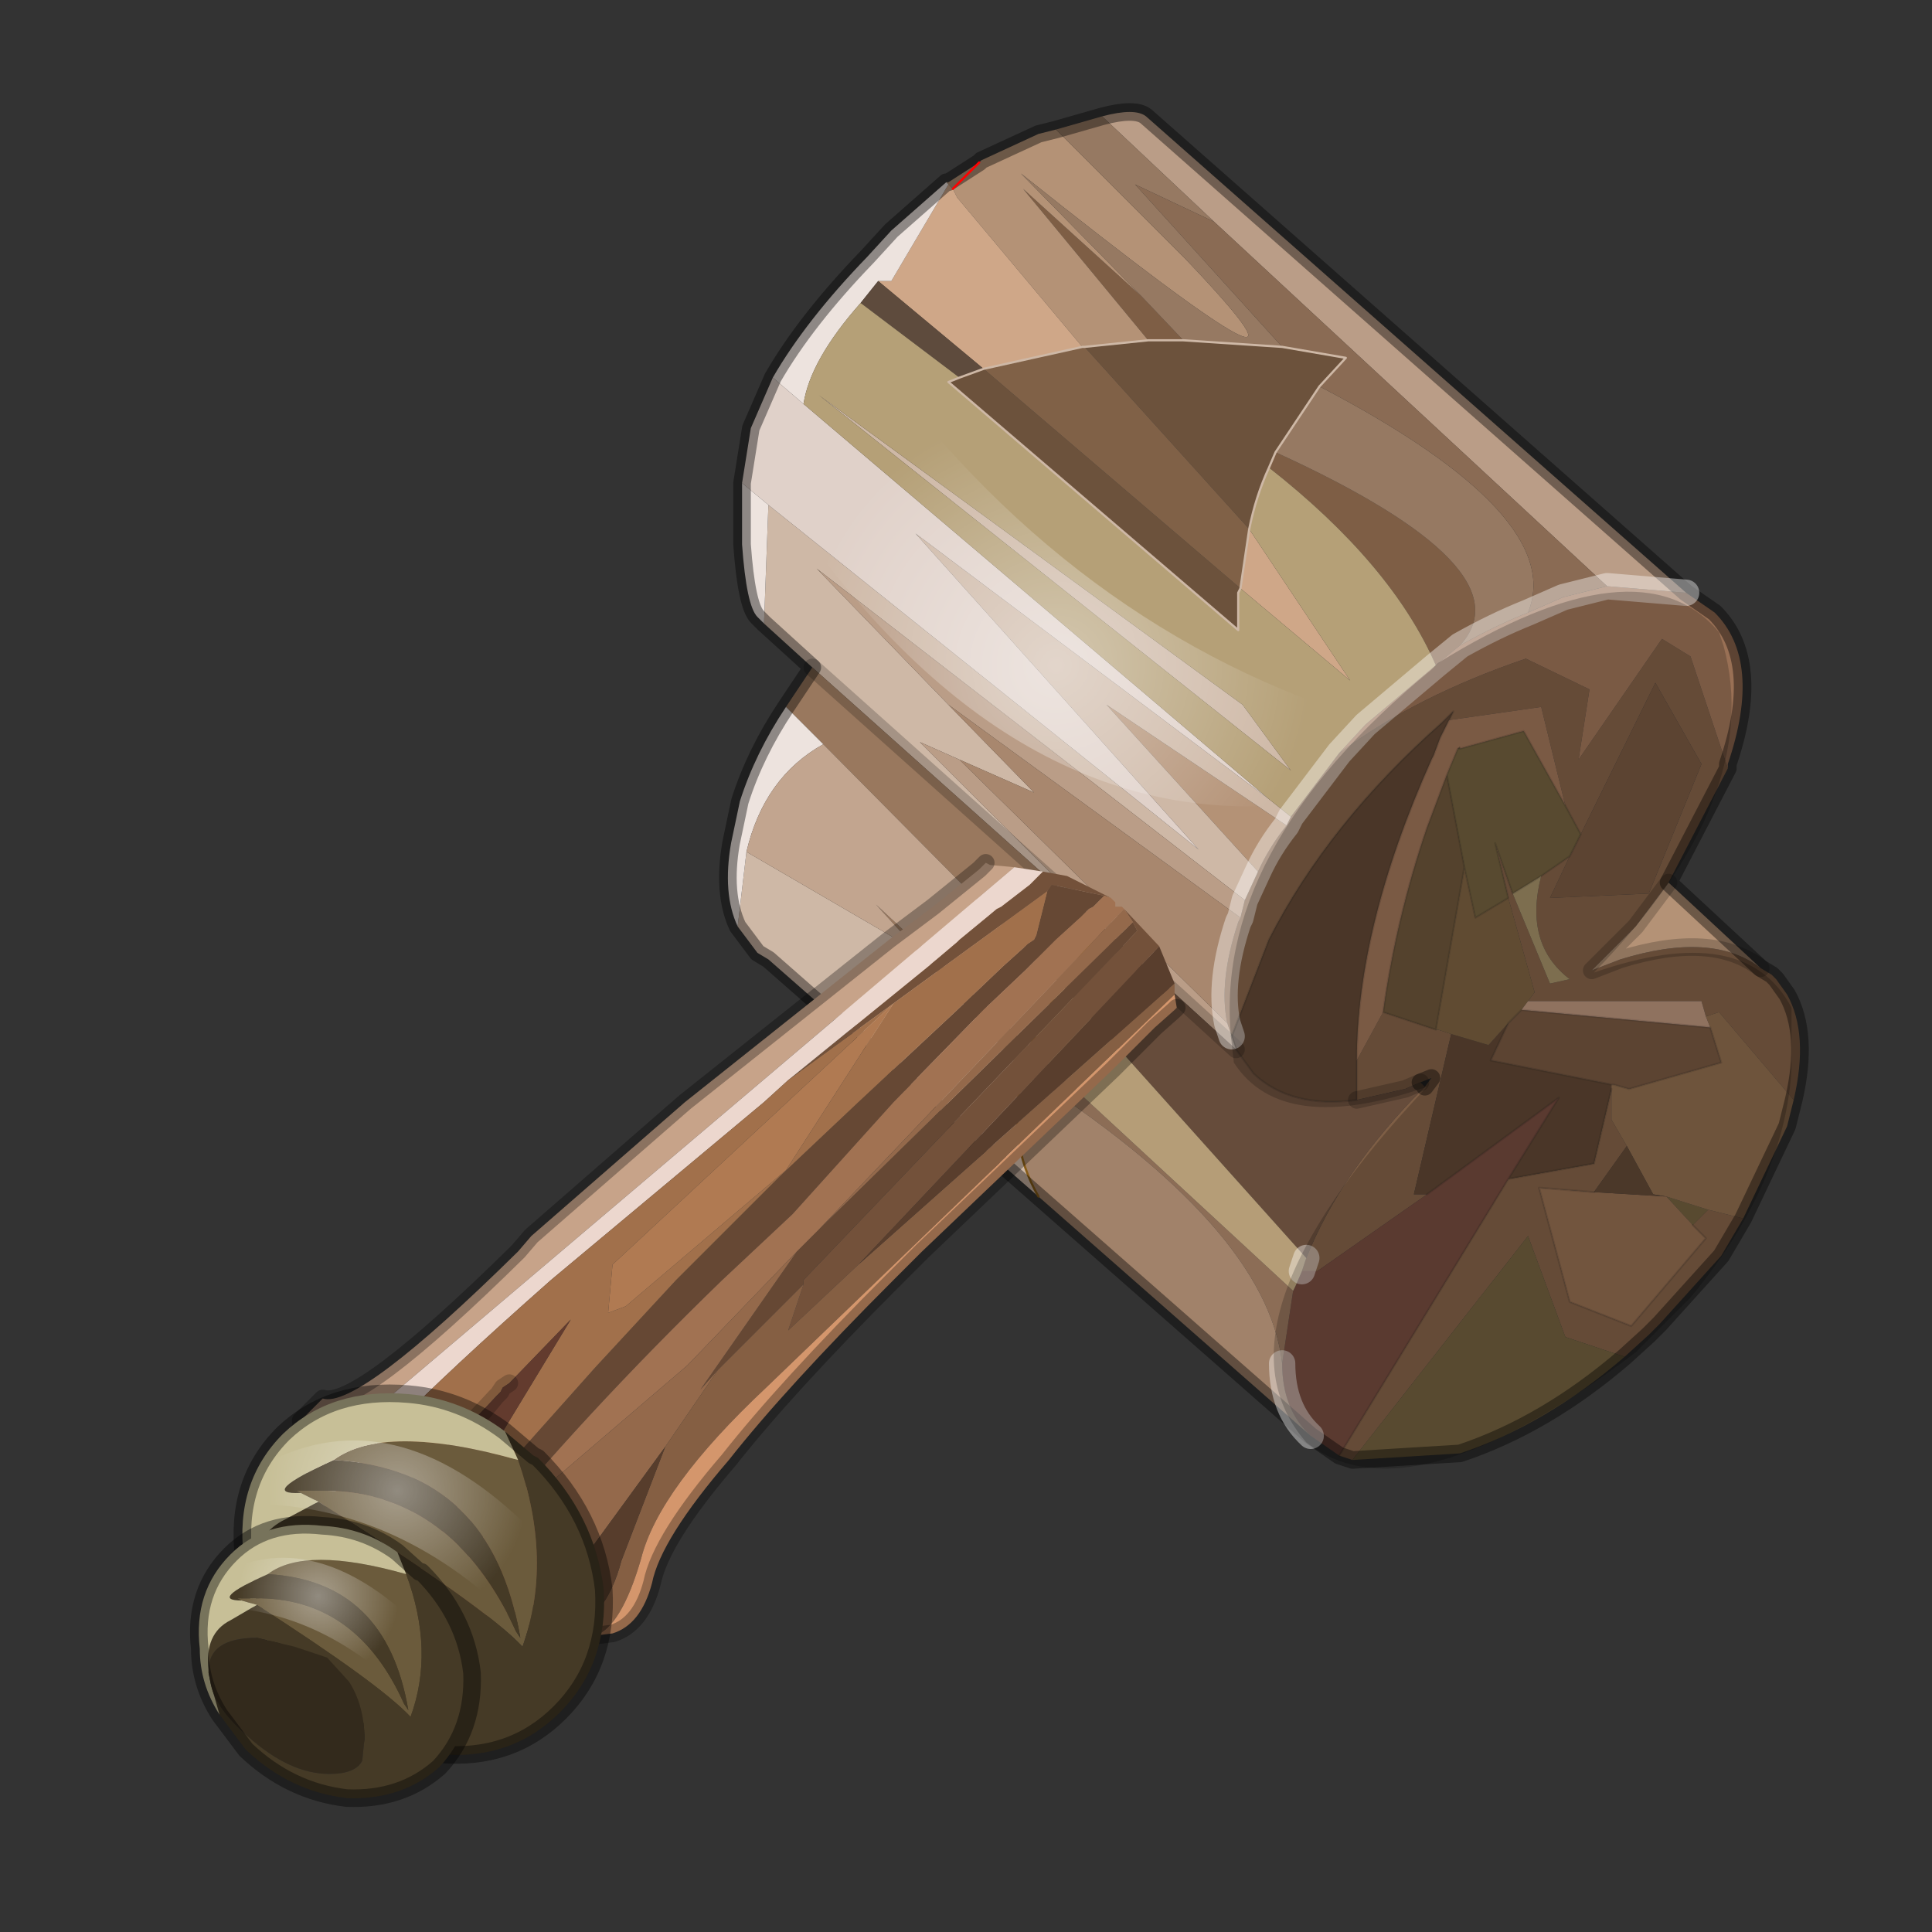 <?xml version="1.0" encoding="UTF-8" standalone="no"?>
<svg xmlns:xlink="http://www.w3.org/1999/xlink" height="440.0px" width="440.0px" xmlns="http://www.w3.org/2000/svg">
  <rect width="100%" height="100%" fill="#333333" stroke="none"/>
  <g transform="matrix(10.0, 0.0, 0.0, 10.0, 0.0, 0.0)">
    <use height="44.0" transform="matrix(1.0, 0.0, 0.0, 1.0, 0.0, 0.0)" width="44.0" xlink:href="#shape0"/>
  </g>
  <defs>
    <g id="shape0" transform="matrix(1.0, 0.0, 0.0, 1.0, 0.0, 0.0)">
      <path d="M44.0 44.0 L0.0 44.0 0.0 0.0 44.0 0.0 44.0 44.0" fill="#33cc33" fill-opacity="0.0" fill-rule="evenodd" stroke="none"/>
      <path d="M26.95 7.75 L26.15 7.75 23.3 4.3 26.0 6.75 26.95 7.75 M28.9 10.65 L29.05 10.3 Q34.85 12.95 33.25 14.7 L32.7 15.15 Q31.7 12.85 28.9 10.65 M29.4 18.6 L30.5 17.15 Q32.25 15.85 34.75 15.0 L36.2 15.7 35.95 17.3 37.85 14.55 38.5 14.95 39.35 17.5 38.0 20.1 37.25 21.1 36.5 21.85 36.25 22.1 36.9 21.85 Q39.0 21.2 40.1 22.05 L40.35 22.2 40.45 22.3 40.7 22.65 Q41.2 23.55 40.85 25.05 L39.15 23.05 38.85 23.15 38.75 22.8 34.8 22.8 34.95 22.6 34.35 20.45 34.05 19.2 34.45 20.35 35.3 22.4 35.75 22.3 Q34.7 21.5 35.1 19.95 L35.75 19.5 35.3 20.45 37.55 20.35 38.75 17.4 37.7 15.55 36.0 19.0 35.65 18.35 35.1 16.1 33.0 16.4 33.1 16.2 32.85 16.45 Q30.25 18.75 28.9 21.4 L28.05 23.6 27.95 23.3 Q27.75 22.35 28.2 21.0 L28.25 20.9 28.35 20.5 28.65 19.85 Q28.9 19.3 29.3 18.8 L29.4 18.6 M30.9 24.15 L31.5 23.05 32.7 23.45 32.75 23.45 33.05 23.55 32.2 27.2 32.5 27.2 30.0 28.95 29.65 28.95 29.75 28.65 Q30.55 26.65 32.45 24.75 L32.6 24.55 32.35 24.65 32.0 24.8 30.9 25.05 30.9 24.15 M39.7 27.75 L39.2 28.6 37.8 30.15 37.55 30.4 37.0 30.9 35.65 30.45 34.8 28.15 30.8 33.25 30.5 33.15 34.35 26.85 36.3 26.5 36.7 24.8 36.7 25.5 37.05 26.1 36.3 27.15 35.05 27.05 35.75 29.65 37.15 30.2 38.85 28.2 38.55 27.9 38.9 27.55 39.7 27.75" fill="#7e5e45" fill-rule="evenodd" stroke="none"/>
      <path d="M26.15 7.75 L24.7 7.9 24.65 7.9 21.8 4.5 21.7 4.3 21.6 4.2 21.55 4.15 21.6 4.15 22.3 3.7 22.35 3.65 23.65 3.05 24.05 2.95 27.0 5.9 Q31.15 10.25 23.25 3.95 L26.0 6.75 23.3 4.3 26.15 7.75 M38.0 20.1 L40.1 22.05 Q39.0 21.2 36.9 21.85 L36.25 22.1 36.5 21.85 37.25 21.1 38.0 20.1 M29.3 18.8 Q28.9 19.3 28.65 19.85 L25.2 16.05 29.3 18.8 M22.3 3.7 L21.7 4.3 22.3 3.7" fill="#b49276" fill-rule="evenodd" stroke="none"/>
      <path d="M28.9 18.2 L29.4 18.6 29.3 18.8 25.2 16.05 28.65 19.85 28.35 20.5 18.6 12.95 21.6 16.05 23.55 18.05 21.85 17.3 20.95 16.9 26.0 21.95 25.1 21.1 18.5 15.2 17.4 14.2 17.5 11.5 27.3 19.35 20.85 12.15 28.9 18.2 M23.65 27.25 L17.5 21.85 17.25 21.7 16.8 21.1 17.0 19.4 20.95 21.7 23.3 24.4 Q22.9 25.95 23.65 27.25 M29.4 17.55 L18.65 9.0 28.3 16.05 29.4 17.55" fill="#ceb8a6" fill-rule="evenodd" stroke="none"/>
      <path d="M29.2 7.9 L30.65 8.15 30.05 8.8 29.05 10.3 28.9 10.65 Q28.6 11.3 28.45 12.05 L24.7 7.9 26.15 7.75 26.95 7.75 29.2 7.9 M28.25 13.4 L28.2 13.5 28.2 14.35 21.6 8.7 21.85 8.6 22.4 8.4 28.25 13.4" fill="#6c523c" fill-rule="evenodd" stroke="none"/>
      <path d="M33.0 16.4 L32.8 16.8 32.65 17.2 32.6 17.3 Q30.9 21.1 30.9 24.15 L30.9 25.05 Q29.4 25.25 28.55 24.45 L28.15 23.9 28.05 23.6 28.9 21.4 Q30.25 18.75 32.85 16.45 L33.1 16.2 33.0 16.4 M33.05 23.55 L33.9 23.8 34.35 23.3 33.95 24.15 36.7 24.7 36.7 24.8 36.3 26.5 34.35 26.85 35.5 25.0 32.5 27.2 32.2 27.2 33.05 23.55" fill="#5c4432" fill-rule="evenodd" stroke="none"/>
      <path d="M36.0 19.0 L37.7 15.55 38.75 17.4 37.55 20.35 35.3 20.45 35.75 19.5 36.0 19.0 M34.35 23.3 L34.65 23.0 38.95 23.4 39.2 24.2 37.1 24.8 36.75 24.7 36.7 24.7 33.95 24.15 34.35 23.3" fill="#73553f" fill-rule="evenodd" stroke="none"/>
      <path d="M32.95 17.65 L33.2 17.05 33.25 17.05 34.7 16.65 35.65 18.35 36.0 19.0 35.75 19.5 35.1 19.95 34.45 20.35 34.05 19.2 34.35 20.45 33.6 20.9 33.35 19.75 32.95 17.65 M37.0 30.9 Q35.2 32.45 33.25 33.1 L30.8 33.25 34.8 28.15 35.65 30.45 37.0 30.9 M37.95 27.25 L38.9 27.55 38.55 27.9 37.95 27.25" fill="#6e5d3c" fill-rule="evenodd" stroke="none"/>
      <path d="M40.85 25.05 L40.7 25.65 39.7 27.75 38.9 27.55 37.95 27.25 37.65 27.2 37.05 26.1 36.7 25.5 36.7 24.8 36.7 24.7 36.75 24.7 37.1 24.8 39.2 24.2 38.95 23.4 38.85 23.15 39.15 23.05 40.85 25.05" fill="#8a694b" fill-rule="evenodd" stroke="none"/>
      <path d="M30.5 33.15 L29.85 32.7 Q29.2 32.1 29.2 31.05 L29.45 29.4 29.5 29.3 29.65 28.95 30.0 28.95 32.5 27.2 35.5 25.0 34.35 26.85 30.5 33.15" fill="#70483c" fill-rule="evenodd" stroke="none"/>
      <path d="M31.5 23.05 Q31.8 20.9 32.5 18.85 L32.95 17.65 33.35 19.75 32.7 23.45 31.5 23.05 M33.2 17.05 L33.25 17.0 33.25 17.05 33.2 17.05" fill="#695338" fill-rule="evenodd" stroke="none"/>
      <path d="M34.8 13.95 L35.6 13.6 36.6 13.35 38.4 13.5 39.05 13.95 Q40.15 15.05 39.35 17.4 L39.35 17.5 38.5 14.95 37.85 14.55 35.95 17.3 36.2 15.7 34.75 15.0 Q32.25 15.85 30.5 17.15 L31.1 16.5 32.7 15.15 33.25 14.7 Q34.05 14.25 34.8 13.95 M30.9 24.15 Q30.9 21.1 32.6 17.3 L32.65 17.2 32.8 16.8 33.0 16.4 35.1 16.1 35.65 18.35 34.7 16.65 33.25 17.05 33.25 17.0 33.2 17.05 32.95 17.65 32.5 18.85 Q31.8 20.9 31.5 23.05 L30.9 24.15" fill="#997055" fill-rule="evenodd" stroke="none"/>
      <path d="M34.35 20.45 L34.95 22.6 34.8 22.8 34.65 23.0 34.35 23.3 33.9 23.8 33.05 23.55 32.75 23.45 32.7 23.45 33.35 19.75 33.6 20.9 34.35 20.45" fill="#785e3f" fill-rule="evenodd" stroke="none"/>
      <path d="M37.95 27.25 L38.55 27.9 38.85 28.2 37.15 30.2 35.75 29.65 35.05 27.05 36.3 27.15 37.95 27.25" fill="#8f6a4e" fill-rule="evenodd" stroke="none"/>
      <path d="M35.1 19.95 Q34.7 21.5 35.75 22.3 L35.3 22.4 34.45 20.35 35.1 19.95" fill="#9c8963" fill-rule="evenodd" stroke="none"/>
      <path d="M34.8 22.8 L38.75 22.8 38.85 23.15 38.95 23.4 34.65 23.0 34.8 22.8" fill="#b38e77" fill-rule="evenodd" stroke="none"/>
      <path d="M37.05 26.1 L37.65 27.2 37.95 27.25 36.3 27.15 37.05 26.1" fill="#5e4633" fill-rule="evenodd" stroke="none"/>
      <path d="M18.3 9.2 L28.9 18.2 20.85 12.15 27.3 19.35 17.5 11.5 16.9 11.0 17.1 9.75 17.6 8.6 18.3 9.2" fill="#e0d1c9" fill-rule="evenodd" stroke="none"/>
      <path d="M36.6 13.35 L27.65 5.05 25.1 2.65 Q25.85 2.45 26.1 2.65 L38.4 13.5 36.6 13.35 M28.05 23.6 L28.15 23.9 26.45 22.35 26.0 21.95 20.95 16.9 21.85 17.3 27.95 23.3 28.05 23.6 M28.35 20.5 L28.25 20.9 21.6 16.05 18.6 12.95 28.35 20.5" fill="#ba9d87" fill-rule="evenodd" stroke="none"/>
      <path d="M28.25 20.9 L28.2 21.0 Q27.75 22.35 27.95 23.3 L21.85 17.3 23.55 18.05 21.6 16.05 28.25 20.9" fill="#a8876e" fill-rule="evenodd" stroke="none"/>
      <path d="M29.2 7.9 L26.95 7.75 26.0 6.75 23.25 3.95 Q31.15 10.25 27.0 5.9 L24.05 2.95 25.1 2.65 27.65 5.05 25.85 4.2 29.2 7.9 M29.05 10.3 L30.05 8.8 Q35.7 11.75 34.8 13.95 34.05 14.25 33.25 14.7 34.85 12.95 29.05 10.3" fill="#967962" fill-rule="evenodd" stroke="none"/>
      <path d="M30.05 8.8 L30.65 8.15 29.2 7.9 25.85 4.2 27.65 5.05 36.6 13.35 35.6 13.6 34.8 13.95 Q35.7 11.75 30.05 8.8" fill="#8a6b54" fill-rule="evenodd" stroke="none"/>
      <path d="M28.45 12.05 L30.75 15.5 28.25 13.4 28.45 12.05 M21.6 4.2 L21.7 4.3 21.8 4.5 24.65 7.9 22.4 8.4 20.0 6.4 20.3 6.4 21.6 4.2" fill="#cfa788" fill-rule="evenodd" stroke="none"/>
      <path d="M24.7 7.9 L28.45 12.05 28.25 13.4 22.4 8.4 24.65 7.9 24.7 7.9" fill="#806147" fill-rule="evenodd" stroke="none"/>
      <path d="M17.9 16.1 L18.5 15.2 25.1 21.1 24.15 22.4 18.75 16.95 17.9 16.1 M20.95 21.7 L19.95 20.6 23.45 23.85 23.3 24.4 20.95 21.7" fill="#99785e" fill-rule="evenodd" stroke="none"/>
      <path d="M29.45 29.4 L29.2 31.05 Q28.85 27.95 23.3 24.4 L23.45 23.85 29.45 29.4" fill="#8c6d56" fill-rule="evenodd" stroke="none"/>
      <path d="M19.6 6.9 Q18.45 8.2 18.3 9.2 L17.6 8.6 Q18.35 7.3 19.75 5.85 L20.3 5.25 21.55 4.15 21.6 4.2 20.3 6.4 20.0 6.4 19.6 6.9 M16.8 21.1 Q16.45 20.35 16.65 19.2 L16.85 18.25 Q17.2 17.15 17.9 16.1 L18.75 16.95 Q17.4 17.7 17.0 19.4 L16.8 21.1 M17.4 14.2 L17.25 14.05 Q17.0 13.8 16.9 12.4 L16.9 11.0 17.5 11.5 17.4 14.2" fill="#ede3de" fill-rule="evenodd" stroke="none"/>
      <path d="M22.4 8.4 L21.85 8.6 19.6 6.9 20.0 6.4 22.4 8.4" fill="#5e4b3d" fill-rule="evenodd" stroke="none"/>
      <path d="M29.85 32.7 L23.65 27.25 Q22.9 25.95 23.3 24.4 28.85 27.95 29.2 31.05 29.2 32.1 29.85 32.7" fill="#a1826a" fill-rule="evenodd" stroke="none"/>
      <path d="M28.15 23.9 L28.55 24.45 Q29.4 25.25 30.9 25.05 L32.0 24.8 32.35 24.65 32.45 24.75 Q30.55 26.65 29.75 28.65 L24.15 22.4 25.1 21.1 26.0 21.95 26.45 22.35 28.15 23.9" fill="#664c3b" fill-rule="evenodd" stroke="none"/>
      <path d="M18.75 16.95 L24.15 22.4 23.45 23.85 19.95 20.6 20.95 21.7 17.0 19.4 Q17.4 17.7 18.75 16.95" fill="#c2a58f" fill-rule="evenodd" stroke="none"/>
      <path d="M28.45 12.05 Q28.6 11.3 28.9 10.65 31.7 12.85 32.7 15.15 L31.1 16.5 30.5 17.15 29.4 18.6 28.9 18.2 18.3 9.2 Q18.45 8.2 19.6 6.9 L21.85 8.6 21.6 8.7 28.2 14.35 28.2 13.5 28.25 13.4 30.75 15.5 28.45 12.05 M29.4 17.55 L28.3 16.05 18.65 9.0 29.4 17.55" fill="#b5a077" fill-rule="evenodd" stroke="none"/>
      <path d="M29.75 28.65 L29.65 28.95 29.5 29.3 29.45 29.4 23.45 23.85 24.15 22.4 29.75 28.65" fill="#b59d77" fill-rule="evenodd" stroke="none"/>
      <path d="M25.1 21.1 L24.15 22.4 M23.45 23.85 L24.15 22.4 M23.45 23.85 L23.3 24.4 M23.65 27.25 Q22.9 25.95 23.3 24.4" fill="none" stroke="#865b17" stroke-linecap="round" stroke-linejoin="round" stroke-width="0.05"/>
      <path d="M30.05 8.8 L30.65 8.15 29.2 7.9 26.95 7.75 26.15 7.75 24.7 7.9 24.65 7.9 22.4 8.4 21.85 8.6 21.6 8.7 28.2 14.35 28.2 13.5 28.25 13.4 28.45 12.05 Q28.6 11.3 28.9 10.65 L29.05 10.3 30.05 8.8" fill="none" stroke="#ceb8a6" stroke-linecap="round" stroke-linejoin="round" stroke-width="0.05"/>
      <path d="M39.35 17.5 L39.35 17.4 Q40.15 15.05 39.05 13.95 L38.4 13.5 26.1 2.65 Q25.85 2.45 25.1 2.65 M39.35 17.5 L38.0 20.1 40.1 22.05 40.35 22.2 40.45 22.3 40.7 22.65 Q41.2 23.55 40.85 25.05 L40.7 25.65 39.7 27.75 39.2 28.6 37.8 30.15 37.55 30.4 37.0 30.9 Q35.2 32.45 33.25 33.1 L30.8 33.25 30.5 33.15 29.85 32.7 23.65 27.25 17.5 21.85 17.25 21.7 16.8 21.1 Q16.45 20.35 16.65 19.2 L16.85 18.25 Q17.2 17.15 17.9 16.1 L18.5 15.2 17.4 14.2 17.25 14.05 Q17.0 13.8 16.9 12.4 L16.9 11.0 17.1 9.75 17.6 8.6 Q18.35 7.3 19.75 5.85 L20.3 5.25 21.55 4.15 21.6 4.15 22.3 3.7 22.35 3.65 23.65 3.05 24.05 2.95 25.1 2.65 M32.35 24.65 L32.6 24.55 32.45 24.75" fill="none" stroke="#000000" stroke-linecap="round" stroke-linejoin="round" stroke-opacity="0.4" stroke-width="0.4"/>
      <path d="M38.0 20.1 L37.25 21.1 36.5 21.85 36.25 22.1 36.9 21.85 Q39.0 21.2 40.1 22.05 M32.35 24.65 L32.0 24.8 30.9 25.05 M26.0 21.95 L25.1 21.1 18.5 15.2 M28.15 23.9 L26.45 22.35" fill="none" stroke="#000000" stroke-linecap="round" stroke-linejoin="round" stroke-opacity="0.2" stroke-width="0.4"/>
      <path d="M34.8 13.95 L35.6 13.6 36.6 13.35 M29.4 18.6 L30.5 17.15 31.1 16.5 32.7 15.15 M33.25 14.7 L32.7 15.15 M38.4 13.5 L36.6 13.35 M34.8 13.95 Q34.05 14.25 33.25 14.7 M28.25 20.9 L28.2 21.0 Q27.75 22.35 27.95 23.3 L28.05 23.6 M28.35 20.5 L28.25 20.9 M28.65 19.85 L28.35 20.5 M29.3 18.8 Q28.9 19.3 28.65 19.85 M29.3 18.8 L29.4 18.6 M29.75 28.65 L29.65 28.95 M29.2 31.05 Q29.2 32.1 29.85 32.7" fill="none" stroke="#ffffff" stroke-linecap="round" stroke-linejoin="round" stroke-opacity="0.4" stroke-width="0.6"/>
      <path d="M33.0 16.4 L32.8 16.8 32.65 17.2 32.6 17.3 Q30.9 21.1 30.9 24.15 M31.5 23.05 Q31.8 20.9 32.5 18.85 L32.95 17.65 33.2 17.05 M33.25 17.05 L34.7 16.65 35.65 18.35 M33.0 16.4 L33.1 16.2 32.85 16.45 Q30.25 18.75 28.9 21.4 L28.05 23.6 28.15 23.9 28.55 24.45 Q29.4 25.25 30.9 25.05 L30.9 24.15 M33.25 17.05 L33.2 17.05 M36.0 19.0 L35.75 19.5 35.1 19.95 M34.45 20.35 L34.05 19.2 34.35 20.45 M36.0 19.0 L35.65 18.35 M34.45 20.35 L35.1 19.95 M34.35 23.3 L34.65 23.0 38.95 23.4 39.2 24.2 37.1 24.8 36.75 24.7 36.7 24.7 33.95 24.15 34.35 23.3 M32.95 17.65 L33.35 19.75 33.6 20.9 34.35 20.45 M32.5 27.2 L35.5 25.0 34.35 26.85 36.3 26.5 36.7 24.8 M32.7 23.45 L31.5 23.05 M33.35 19.75 L32.7 23.45 M38.55 27.9 L38.85 28.2 37.15 30.2 35.75 29.65 35.05 27.05 36.3 27.15 M34.35 26.85 L30.5 33.15" fill="none" stroke="#000000" stroke-linecap="round" stroke-linejoin="round" stroke-opacity="0.102" stroke-width="0.05"/>
      <path d="M21.7 4.3 L22.3 3.7" fill="none" stroke="#ff0000" stroke-linecap="round" stroke-linejoin="round" stroke-width="0.05"/>
      <path d="M39.25 14.7 Q40.2 18.15 36.3 22.15 39.75 20.95 40.8 22.95 L40.8 24.35 Q40.65 26.95 38.5 29.55 L37.25 30.8 Q32.1 34.7 29.75 32.85 27.4 30.15 32.5 24.75 29.2 25.9 28.1 24.2 L28.05 23.75 Q27.55 19.4 32.6 15.25 L32.75 15.1 Q37.35 12.25 39.15 14.4 L39.25 14.7" fill="#000000" fill-opacity="0.2" fill-rule="evenodd" stroke="none"/>
      <path d="M17.65 11.05 L18.1 11.85 Q23.4 19.4 30.3 18.2 32.35 17.7 31.8 16.6 24.7 14.65 19.95 8.2 18.05 7.9 17.65 11.05" fill="url(#gradient0)" fill-rule="evenodd" stroke="none"/>
      <path d="M25.8 21.0 L25.9 21.2 18.3 29.15 18.3 29.25 17.95 30.3 19.55 28.8 26.4 21.55 25.6 20.7 25.8 21.0 M25.15 20.4 L25.3 20.45 24.3 19.95 23.75 19.85 23.45 20.15 22.8 20.65 22.7 20.7 21.85 21.4 21.8 21.45 21.15 22.0 17.95 24.6 23.85 20.3 23.95 20.15 25.15 20.4" fill="#73513a" fill-rule="evenodd" stroke="none"/>
      <path d="M23.1 19.75 L22.55 19.7 22.45 19.65 22.3 19.8 21.25 20.65 20.25 21.4 15.6 25.1 12.1 28.15 11.8 28.5 Q8.15 32.1 7.35 31.85 L6.85 32.35 7.0 33.4 23.1 19.75" fill="#c7a389" fill-rule="evenodd" stroke="none"/>
      <path d="M23.75 19.85 L23.1 19.75 7.0 33.4 7.0 33.55 7.1 34.05 7.35 34.45 Q7.85 33.3 12.55 29.15 L17.4 25.1 17.95 24.6 21.15 22.0 21.8 21.45 21.85 21.4 22.7 20.7 22.8 20.65 23.45 20.15 23.75 19.85" fill="#ecd7ce" fill-rule="evenodd" stroke="none"/>
      <path d="M18.15 28.5 L15.95 31.65 16.35 31.2 18.3 29.25 18.3 29.15 25.9 21.2 25.8 21.0 18.65 28.0 18.15 28.5 M10.35 35.8 L10.7 35.4 10.8 35.25 Q13.3 32.2 16.45 29.15 L18.05 27.65 20.35 25.1 22.4 23.0 23.35 22.1 23.45 22.0 23.95 21.5 24.05 21.4 24.6 20.9 24.8 20.7 24.9 20.65 25.15 20.4 23.95 20.15 23.85 20.3 23.6 21.3 23.55 21.4 23.4 21.5 23.35 21.55 22.85 22.0 21.8 23.0 19.55 25.1 17.75 26.8 15.4 29.15 13.55 31.15 11.9 33.0 Q10.4 34.8 10.4 35.55 L10.35 35.8" fill="#664834" fill-rule="evenodd" stroke="none"/>
      <path d="M10.8 35.25 L15.65 31.1 18.15 28.5 18.65 28.0 25.6 20.7 25.55 20.65 25.5 20.65 25.4 20.65 25.4 20.55 25.3 20.45 25.15 20.4 24.9 20.65 24.8 20.7 24.6 20.9 24.05 21.4 23.95 21.5 23.45 22.0 23.35 22.1 22.4 23.0 20.35 25.1 18.05 27.65 16.45 29.15 Q13.3 32.2 10.8 35.25" fill="#a17252" fill-rule="evenodd" stroke="none"/>
      <path d="M16.35 31.2 L15.95 31.65 18.15 28.5 15.65 31.1 10.8 35.25 10.7 35.4 10.35 35.8 10.35 35.9 10.1 36.65 10.45 36.85 Q12.65 36.9 13.4 35.35 L15.15 32.95 16.35 31.2 M18.65 28.0 L25.8 21.0 25.6 20.7 18.65 28.0" fill="#94694b" fill-rule="evenodd" stroke="none"/>
      <path d="M10.1 36.65 L10.35 35.9 10.35 35.8 10.4 35.55 Q10.4 34.8 11.9 33.0 L13.55 31.15 15.4 29.15 17.75 26.8 19.55 25.1 21.8 23.0 22.85 22.0 23.35 21.55 23.4 21.5 23.55 21.4 23.6 21.3 23.85 20.3 17.95 24.6 17.4 25.1 12.55 29.15 Q7.85 33.3 7.35 34.45 L7.95 34.7 Q9.55 33.7 11.3 31.8 L11.35 31.75 11.4 31.7 11.45 31.6 11.35 31.75 11.45 31.6 11.6 31.5 13.0 30.05 9.3 36.15 9.45 36.25 10.1 36.65 M14.25 29.75 L13.85 29.9 13.95 28.8 20.35 22.85 17.9 26.65 14.25 29.75" fill="#a1704b" fill-rule="evenodd" stroke="none"/>
      <path d="M16.35 31.2 L15.15 32.95 14.15 35.55 Q13.8 36.9 12.8 37.25 L13.55 37.25 Q14.15 37.05 14.6 35.5 15.0 33.9 17.45 31.6 L26.75 22.65 26.75 22.5 26.75 22.4 19.55 28.8 17.95 30.3 18.3 29.25 16.35 31.2" fill="#855f43" fill-rule="evenodd" stroke="none"/>
      <path d="M13.55 37.25 L13.95 37.2 Q14.6 37.0 14.85 36.05 15.05 35.05 16.6 33.25 17.9 31.6 20.35 29.15 L21.0 28.5 25.35 24.35 26.3 23.4 26.75 23.0 26.8 22.95 26.75 22.65 17.45 31.6 Q15.0 33.9 14.6 35.5 14.15 37.05 13.55 37.25" fill="#d4966c" fill-rule="evenodd" stroke="none"/>
      <path d="M26.4 21.55 L19.55 28.8 26.75 22.4 26.4 21.55" fill="#593e2d" fill-rule="evenodd" stroke="none"/>
      <path d="M14.25 29.75 L17.9 26.65 20.35 22.85 13.95 28.8 13.85 29.9 14.25 29.75" fill="#b07a52" fill-rule="evenodd" stroke="none"/>
      <path d="M8.75 34.85 L8.75 34.9 Q8.85 35.75 9.3 36.15 L13.0 30.05 11.6 31.5 11.45 31.6 11.4 31.7 11.35 31.75 11.3 31.8 Q9.55 33.7 7.95 34.7 L8.75 34.85 M8.75 34.9 L11.3 31.8 8.75 34.9" fill="#633b2e" fill-rule="evenodd" stroke="none"/>
      <path d="M15.15 32.95 L13.4 35.35 Q12.65 36.9 10.45 36.85 L12.05 37.2 12.8 37.25 Q13.8 36.9 14.15 35.55 L15.15 32.95" fill="#573d2c" fill-rule="evenodd" stroke="none"/>
      <path d="M10.45 36.85 L10.1 36.65 M26.8 22.95 L26.75 23.0 26.3 23.4 25.35 24.35 21.0 28.5 20.35 29.15 Q17.9 31.6 16.6 33.25 15.05 35.05 14.85 36.05 14.6 37.0 13.95 37.2 L13.55 37.25 M22.45 19.65 L22.3 19.8 21.25 20.65 20.25 21.4 15.6 25.1 12.1 28.15 11.8 28.5 Q8.15 32.1 7.35 31.85 L6.85 32.35 7.0 33.4 M7.0 33.55 L7.1 34.05 7.35 34.45 Q7.1 34.7 8.75 34.85 L8.75 34.9 Q8.85 35.75 9.3 36.15 L9.45 36.25 10.1 36.65 M7.35 34.45 L7.95 34.7 8.75 34.85 M10.45 36.85 L12.05 37.2 12.8 37.25 13.55 37.25" fill="none" stroke="#000000" stroke-linecap="round" stroke-linejoin="round" stroke-opacity="0.302" stroke-width="0.4"/>
      <path d="M11.45 31.6 L11.4 31.7 11.35 31.75 11.45 31.6 11.6 31.5 M11.35 31.75 L11.3 31.8 Q9.55 33.7 7.95 34.7 M11.3 31.8 L8.75 34.9" fill="none" stroke="#000000" stroke-linecap="round" stroke-linejoin="round" stroke-opacity="0.2" stroke-width="0.4"/>
      <path d="M7.25 34.2 L6.85 34.0 6.75 33.95 7.45 33.95 Q10.3 34.0 11.75 37.15 L11.85 37.3 Q11.2 33.45 7.6 33.25 8.75 32.4 11.8 33.25 12.6 35.55 11.9 37.5 11.0 36.55 7.25 34.2" fill="#6b5b3c" fill-rule="evenodd" stroke="none"/>
      <path d="M6.15 37.45 Q5.25 35.2 6.5 34.6 L7.25 34.2 Q11.0 36.55 11.9 37.5 12.6 35.55 11.8 33.25 L11.5 32.6 12.15 33.15 12.25 33.2 Q13.55 34.5 13.75 36.2 13.85 37.9 12.75 39.0 11.65 40.1 10.0 39.95 8.3 39.8 6.95 38.5 L6.15 37.45 M6.85 34.0 Q5.85 34.05 7.6 33.25 11.2 33.45 11.85 37.3 L11.75 37.15 Q10.3 34.0 7.45 33.95 L6.75 33.95 6.85 34.0" fill="#453a26" fill-rule="evenodd" stroke="none"/>
      <path d="M6.15 37.45 Q5.6 36.55 5.55 35.45 5.35 33.75 6.45 32.65 7.55 31.6 9.3 31.75 10.5 31.85 11.5 32.6 L11.8 33.25 Q8.75 32.4 7.6 33.25 5.85 34.05 6.85 34.0 L7.25 34.2 6.5 34.6 Q5.25 35.2 6.15 37.45" fill="#c7bf97" fill-rule="evenodd" stroke="none"/>
      <path d="M11.5 32.6 Q10.5 31.85 9.3 31.75 7.55 31.6 6.45 32.65 5.35 33.75 5.55 35.45 5.6 36.55 6.15 37.45 M11.5 32.6 L12.15 33.15 12.25 33.2 Q13.55 34.5 13.75 36.2 13.85 37.9 12.75 39.0 11.65 40.1 10.0 39.95 8.3 39.8 6.95 38.5 L6.15 37.45" fill="none" stroke="#000000" stroke-linecap="round" stroke-linejoin="round" stroke-opacity="0.4" stroke-width="0.4"/>
      <path d="M12.15 35.0 L11.9 34.65 Q8.95 31.85 6.1 33.3 5.3 33.85 5.65 34.25 8.85 34.25 11.45 36.65 12.3 36.55 12.15 35.0" fill="url(#gradient1)" fill-rule="evenodd" stroke="none"/>
      <path d="M9.25 35.85 Q9.9 37.6 9.35 39.1 8.65 38.35 5.85 36.55 L5.5 36.45 5.4 36.4 5.95 36.4 Q8.15 36.45 9.2 38.8 L9.3 38.95 Q8.8 36.0 6.1 35.85 6.95 35.2 9.25 35.85" fill="#6b5b3c" fill-rule="evenodd" stroke="none"/>
      <path d="M9.25 35.85 L9.05 35.35 9.55 35.8 9.6 35.8 Q10.6 36.8 10.75 38.1 10.8 39.4 10.0 40.25 9.15 41.0 7.9 40.95 6.6 40.8 5.6 39.85 L5.0 39.05 4.8 38.35 Q4.9 38.9 5.65 39.55 6.6 40.4 7.5 40.4 8.1 40.4 8.25 40.1 L8.3 39.6 Q8.3 38.85 7.95 38.3 L7.45 37.75 6.7 37.5 5.85 37.3 Q4.75 37.3 4.75 38.05 4.65 37.2 5.25 36.9 L5.85 36.55 Q8.65 38.35 9.35 39.1 9.9 37.6 9.25 35.85 M6.1 35.85 Q8.8 36.0 9.3 38.95 L9.2 38.8 Q8.15 36.45 5.95 36.4 L5.4 36.4 5.5 36.45 Q4.75 36.45 6.1 35.85" fill="#453a26" fill-rule="evenodd" stroke="none"/>
      <path d="M9.05 35.35 L9.25 35.85 Q6.95 35.2 6.1 35.85 4.75 36.45 5.5 36.45 L5.85 36.55 5.25 36.9 Q4.65 37.2 4.75 38.05 L4.75 38.1 4.8 38.35 5.0 39.05 Q4.55 38.35 4.55 37.55 4.4 36.25 5.25 35.4 6.05 34.6 7.35 34.75 8.3 34.8 9.05 35.35" fill="#c7bf97" fill-rule="evenodd" stroke="none"/>
      <path d="M4.75 38.05 Q4.75 37.3 5.85 37.3 L6.7 37.5 7.45 37.75 7.95 38.3 Q8.3 38.85 8.3 39.6 L8.25 40.1 Q8.1 40.4 7.5 40.4 6.6 40.4 5.65 39.55 4.9 38.9 4.8 38.35 L4.75 38.1 4.75 38.05" fill="#332a1c" fill-rule="evenodd" stroke="none"/>
      <path d="M5.0 39.05 L5.6 39.85 Q6.6 40.8 7.9 40.95 9.15 41.0 10.0 40.25 10.8 39.4 10.75 38.1 10.6 36.8 9.6 35.8 L9.55 35.8 9.05 35.35 Q8.3 34.8 7.35 34.75 6.05 34.6 5.25 35.4 4.4 36.25 4.55 37.55 4.55 38.35 5.0 39.05 Z" fill="none" stroke="#000000" stroke-linecap="round" stroke-linejoin="round" stroke-opacity="0.4" stroke-width="0.4"/>
      <path d="M9.6 37.15 L9.4 36.9 Q7.1 34.75 5.0 35.85 4.4 36.25 4.65 36.6 7.05 36.55 9.05 38.4 9.7 38.3 9.6 37.15" fill="url(#gradient2)" fill-rule="evenodd" stroke="none"/>
    </g>
    <radialGradient cx="0" cy="0" gradientTransform="matrix(-0.005, 0.005, 0.005, 0.005, 24.05, 15.15)" gradientUnits="userSpaceOnUse" id="gradient0" r="819.2" spreadMethod="pad">
      <stop offset="0.0" stop-color="#ffffff" stop-opacity="0.412"/>
      <stop offset="1.0" stop-color="#ffffff" stop-opacity="0.0"/>
    </radialGradient>
    <radialGradient cx="0" cy="0" gradientTransform="matrix(0.002, -0.003, -0.003, -0.002, 9.05, 33.95)" gradientUnits="userSpaceOnUse" id="gradient1" r="819.2" spreadMethod="pad">
      <stop offset="0.0" stop-color="#ffffff" stop-opacity="0.412"/>
      <stop offset="1.0" stop-color="#ffffff" stop-opacity="0.0"/>
    </radialGradient>
    <radialGradient cx="0" cy="0" gradientTransform="matrix(0.001, -0.002, -0.002, -0.001, 7.25, 36.35)" gradientUnits="userSpaceOnUse" id="gradient2" r="819.2" spreadMethod="pad">
      <stop offset="0.0" stop-color="#ffffff" stop-opacity="0.412"/>
      <stop offset="1.0" stop-color="#ffffff" stop-opacity="0.0"/>
    </radialGradient>
  </defs>
</svg>
